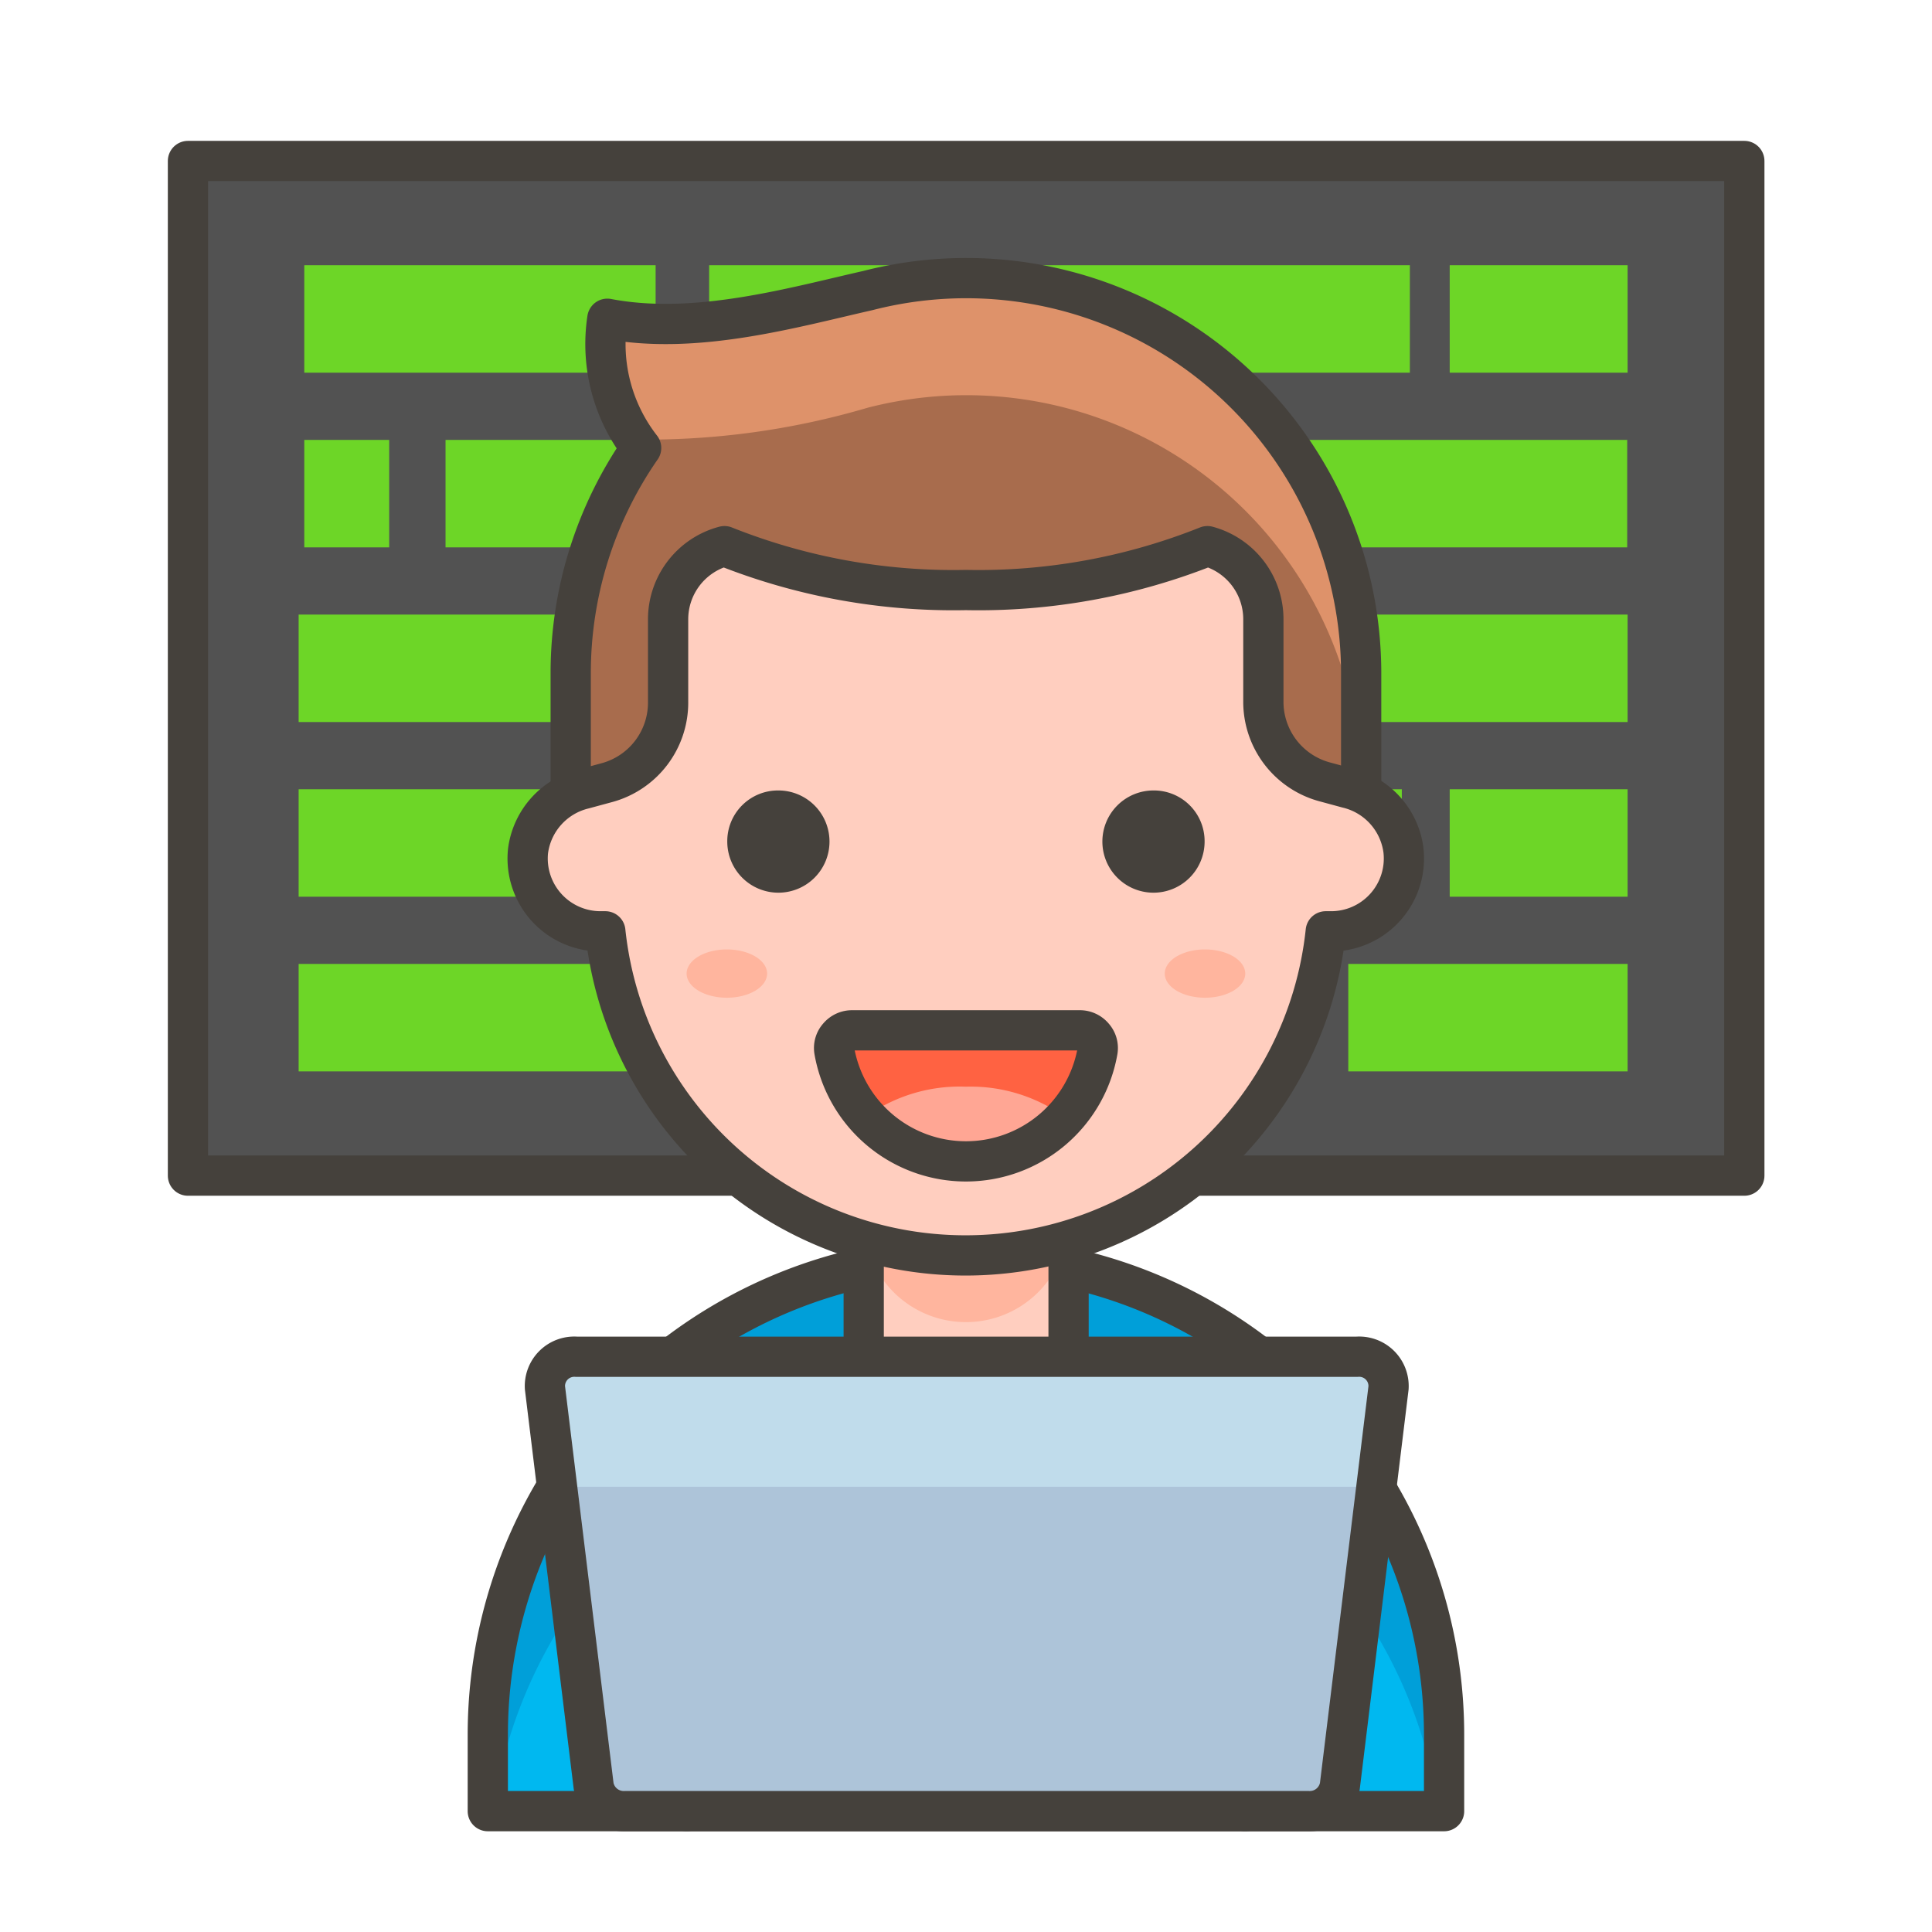 <svg viewBox="0 0 250 250" xmlns="http://www.w3.org/2000/svg">
  <g transform="matrix(5.208,0,0,5.208,0,0)">
    <path d="M4.670 4.000 L43.340 4.000 L43.340 29.210 L4.670 29.210 Z" fill="#525252" stroke="#45413c"
      stroke-linecap="round" stroke-linejoin="round"></path>
    <path d="M7.560 6.590 L16.290 6.590 L16.290 9.260 L7.560 9.260 Z" fill="#6dd627"></path>
    <path d="M17.620 6.590 L35.030 6.590 L35.030 9.260 L17.620 9.260 Z" fill="#6dd627"></path>
    <path d="M36.020 6.590 L40.440 6.590 L40.440 9.260 L36.020 9.260 Z" fill="#6dd627"></path>
    <path d="M7.560 10.930 L9.670 10.930 L9.670 13.600 L7.560 13.600 Z" fill="#6dd627"></path>
    <path d="M11.070 10.930 L20.110 10.930 L20.110 13.600 L11.070 13.600 Z" fill="#6dd627"></path>
    <path d="M21.460 10.930 L25.980 10.930 L25.980 13.600 L21.460 13.600 Z" fill="#6dd627"></path>
    <path d="M27.170 10.930 L40.430 10.930 L40.430 13.600 L27.170 13.600 Z" fill="#6dd627"></path>
    <path d="M7.420 15.270 L17.480 15.270 L17.480 17.940 L7.420 17.940 Z" fill="#6dd627"></path>
    <path d="M18.570 15.270 L40.440 15.270 L40.440 17.940 L18.570 17.940 Z" fill="#6dd627"></path>
    <path d="M7.420 19.610 L14.180 19.610 L14.180 22.280 L7.420 22.280 Z" fill="#6dd627"></path>
    <path d="M15.680 19.610 L30.940 19.610 L30.940 22.280 L15.680 22.280 Z" fill="#6dd627"></path>
    <path d="M32.180 19.610 L34.830 19.610 L34.830 22.280 L32.180 22.280 Z" fill="#6dd627"></path>
    <path d="M36.020 19.610 L40.440 19.610 L40.440 22.280 L36.020 22.280 Z" fill="#6dd627"></path>
    <path d="M7.420 23.950 L32.180 23.950 L32.180 26.620 L7.420 26.620 Z" fill="#6dd627"></path>
    <path d="M33.500 23.950 L40.440 23.950 L40.440 26.620 L33.500 26.620 Z" fill="#6dd627"></path>
    <path
      d="M24,31.22h0A11.88,11.88,0,0,1,35.88,43.1V45a0,0,0,0,1,0,0H12.12a0,0,0,0,1,0,0V43.1A11.88,11.88,0,0,1,24,31.22Z"
      fill="#00b8f0"></path>
    <path
      d="M24,31.22h0A11.88,11.88,0,0,0,12.12,43.1V45h.13A11.88,11.88,0,0,1,24,34.8h0A11.88,11.88,0,0,1,35.75,45h.13V43.1A11.88,11.88,0,0,0,24,31.22Z"
      fill="#009fd9"></path>
    <path
      d="M24,31.22h0A11.88,11.88,0,0,1,35.88,43.1V45a0,0,0,0,1,0,0H12.12a0,0,0,0,1,0,0V43.1A11.88,11.88,0,0,1,24,31.22Z"
      fill="none" stroke="#45413c" stroke-linecap="round" stroke-linejoin="round"></path>
    <path d="M21.460 27.170 L26.550 27.170 L26.550 35.110 L21.460 35.110 Z" fill="#ffcebf"></path>
    <path d="M24,27.17a2.54,2.54,0,0,0-2.54,2.54v.6a2.54,2.54,0,0,0,5.08,0v-.59A2.54,2.54,0,0,0,24,27.17Z"
      fill="#ffb59e"></path>
    <path d="M21.460 27.170 L26.550 27.170 L26.550 35.110 L21.460 35.110 Z" fill="none" stroke="#45413c"
      stroke-linecap="round" stroke-linejoin="round"></path>
    <path d="M17.06 45L17.06 42.59" fill="none" stroke="#45413c" stroke-linecap="round" stroke-linejoin="round"></path>
    <path d="M30.94 45L30.94 42.59" fill="none" stroke="#45413c" stroke-linecap="round" stroke-linejoin="round"></path>
    <path
      d="M24,6.91a9.83,9.83,0,0,0-2.44.31c-1.86.42-4.28,1.12-6.47.7a4.2,4.2,0,0,0,.84,3.21,9.81,9.81,0,0,0-1.75,5.6v5.14H33.82V16.73A9.82,9.82,0,0,0,24,6.91Z"
      fill="#a86c4d"></path>
    <path
      d="M24,6.91a9.83,9.83,0,0,0-2.44.31c-1.86.42-4.28,1.12-6.47.7a4.47,4.47,0,0,0,.68,3,19.4,19.4,0,0,0,5.79-.79,9.81,9.81,0,0,1,12.26,9.51V16.73A9.82,9.82,0,0,0,24,6.91Z"
      fill="#de926a"></path>
    <path
      d="M24,6.91a9.83,9.83,0,0,0-2.44.31c-1.86.42-4.28,1.12-6.47.7a4.2,4.2,0,0,0,.84,3.21,9.81,9.81,0,0,0-1.75,5.6v5.14H33.82V16.73A9.82,9.82,0,0,0,24,6.91Z"
      fill="none" stroke="#45413c" stroke-linecap="round" stroke-linejoin="round"></path>
    <path
      d="M34.87,21.12a1.83,1.83,0,0,0-1.39-1.54l-.59-.16a2.06,2.06,0,0,1-1.5-2V15.38A1.88,1.88,0,0,0,30,13.57a15.34,15.34,0,0,1-6,1.09,15.34,15.34,0,0,1-6-1.09,1.88,1.88,0,0,0-1.4,1.81v2.06a2.06,2.06,0,0,1-1.5,2l-.59.16a1.83,1.83,0,0,0-1.39,1.54,1.81,1.81,0,0,0,1.81,2h.11a9,9,0,0,0,17.9,0h.11A1.81,1.81,0,0,0,34.87,21.12Z"
      fill="#ffcebf" stroke="#45413c" stroke-linecap="round" stroke-linejoin="round"></path>
    <path d="M18.57,20.91a.77.77,0,1,0,.77-.77A.76.76,0,0,0,18.57,20.91Z" fill="#45413c" stroke="#45413c"
      stroke-linecap="round" stroke-linejoin="round"></path>
    <path d="M29.43,20.91a.77.77,0,1,1-.77-.77A.76.76,0,0,1,29.43,20.91Z" fill="#45413c" stroke="#45413c"
      stroke-linecap="round" stroke-linejoin="round"></path>
    <path
      d="M21.16,25.6a.44.44,0,0,0-.33.16.42.42,0,0,0-.1.35,3.32,3.32,0,0,0,6.54,0,.42.42,0,0,0-.1-.35.44.44,0,0,0-.33-.16Z"
      fill="#ff6242"></path>
    <path d="M24,27a4,4,0,0,0-2.52.77,3.36,3.36,0,0,0,5,0A4,4,0,0,0,24,27Z" fill="#ffa694"></path>
    <path
      d="M21.16,25.6a.44.44,0,0,0-.33.16.42.42,0,0,0-.1.35,3.32,3.32,0,0,0,6.54,0,.42.42,0,0,0-.1-.35.44.44,0,0,0-.33-.16Z"
      fill="none" stroke="#45413c" stroke-linecap="round" stroke-linejoin="round"></path>
    <path d="M17.060 24.190 A1 0.6 0 1 0 19.060 24.190 A1 0.6 0 1 0 17.060 24.190 Z" fill="#ffb59e"></path>
    <path d="M28.940 24.190 A1 0.6 0 1 0 30.940 24.190 A1 0.6 0 1 0 28.940 24.190 Z" fill="#ffb59e"></path>
    <path
      d="M32.52,45h-17a.76.76,0,0,1-.77-.62l-1.21-9.9a.73.73,0,0,1,.78-.77H33.72a.73.73,0,0,1,.78.77l-1.21,9.9A.76.76,0,0,1,32.52,45Z"
      fill="#adc4d9"></path>
    <path
      d="M14.28,36.94H33.72a.79.79,0,0,1,.46.15l.32-2.61a.73.73,0,0,0-.78-.77H14.28a.73.73,0,0,0-.78.77l.32,2.61A.79.79,0,0,1,14.28,36.94Z"
      fill="#c0dceb"></path>
    <path
      d="M32.52,45h-17a.76.76,0,0,1-.77-.62l-1.21-9.9a.73.73,0,0,1,.78-.77H33.72a.73.73,0,0,1,.78.77l-1.21,9.9A.76.76,0,0,1,32.52,45Z"
      fill="none" stroke="#45413c" stroke-linecap="round" stroke-linejoin="round"></path>
  </g>
</svg>
